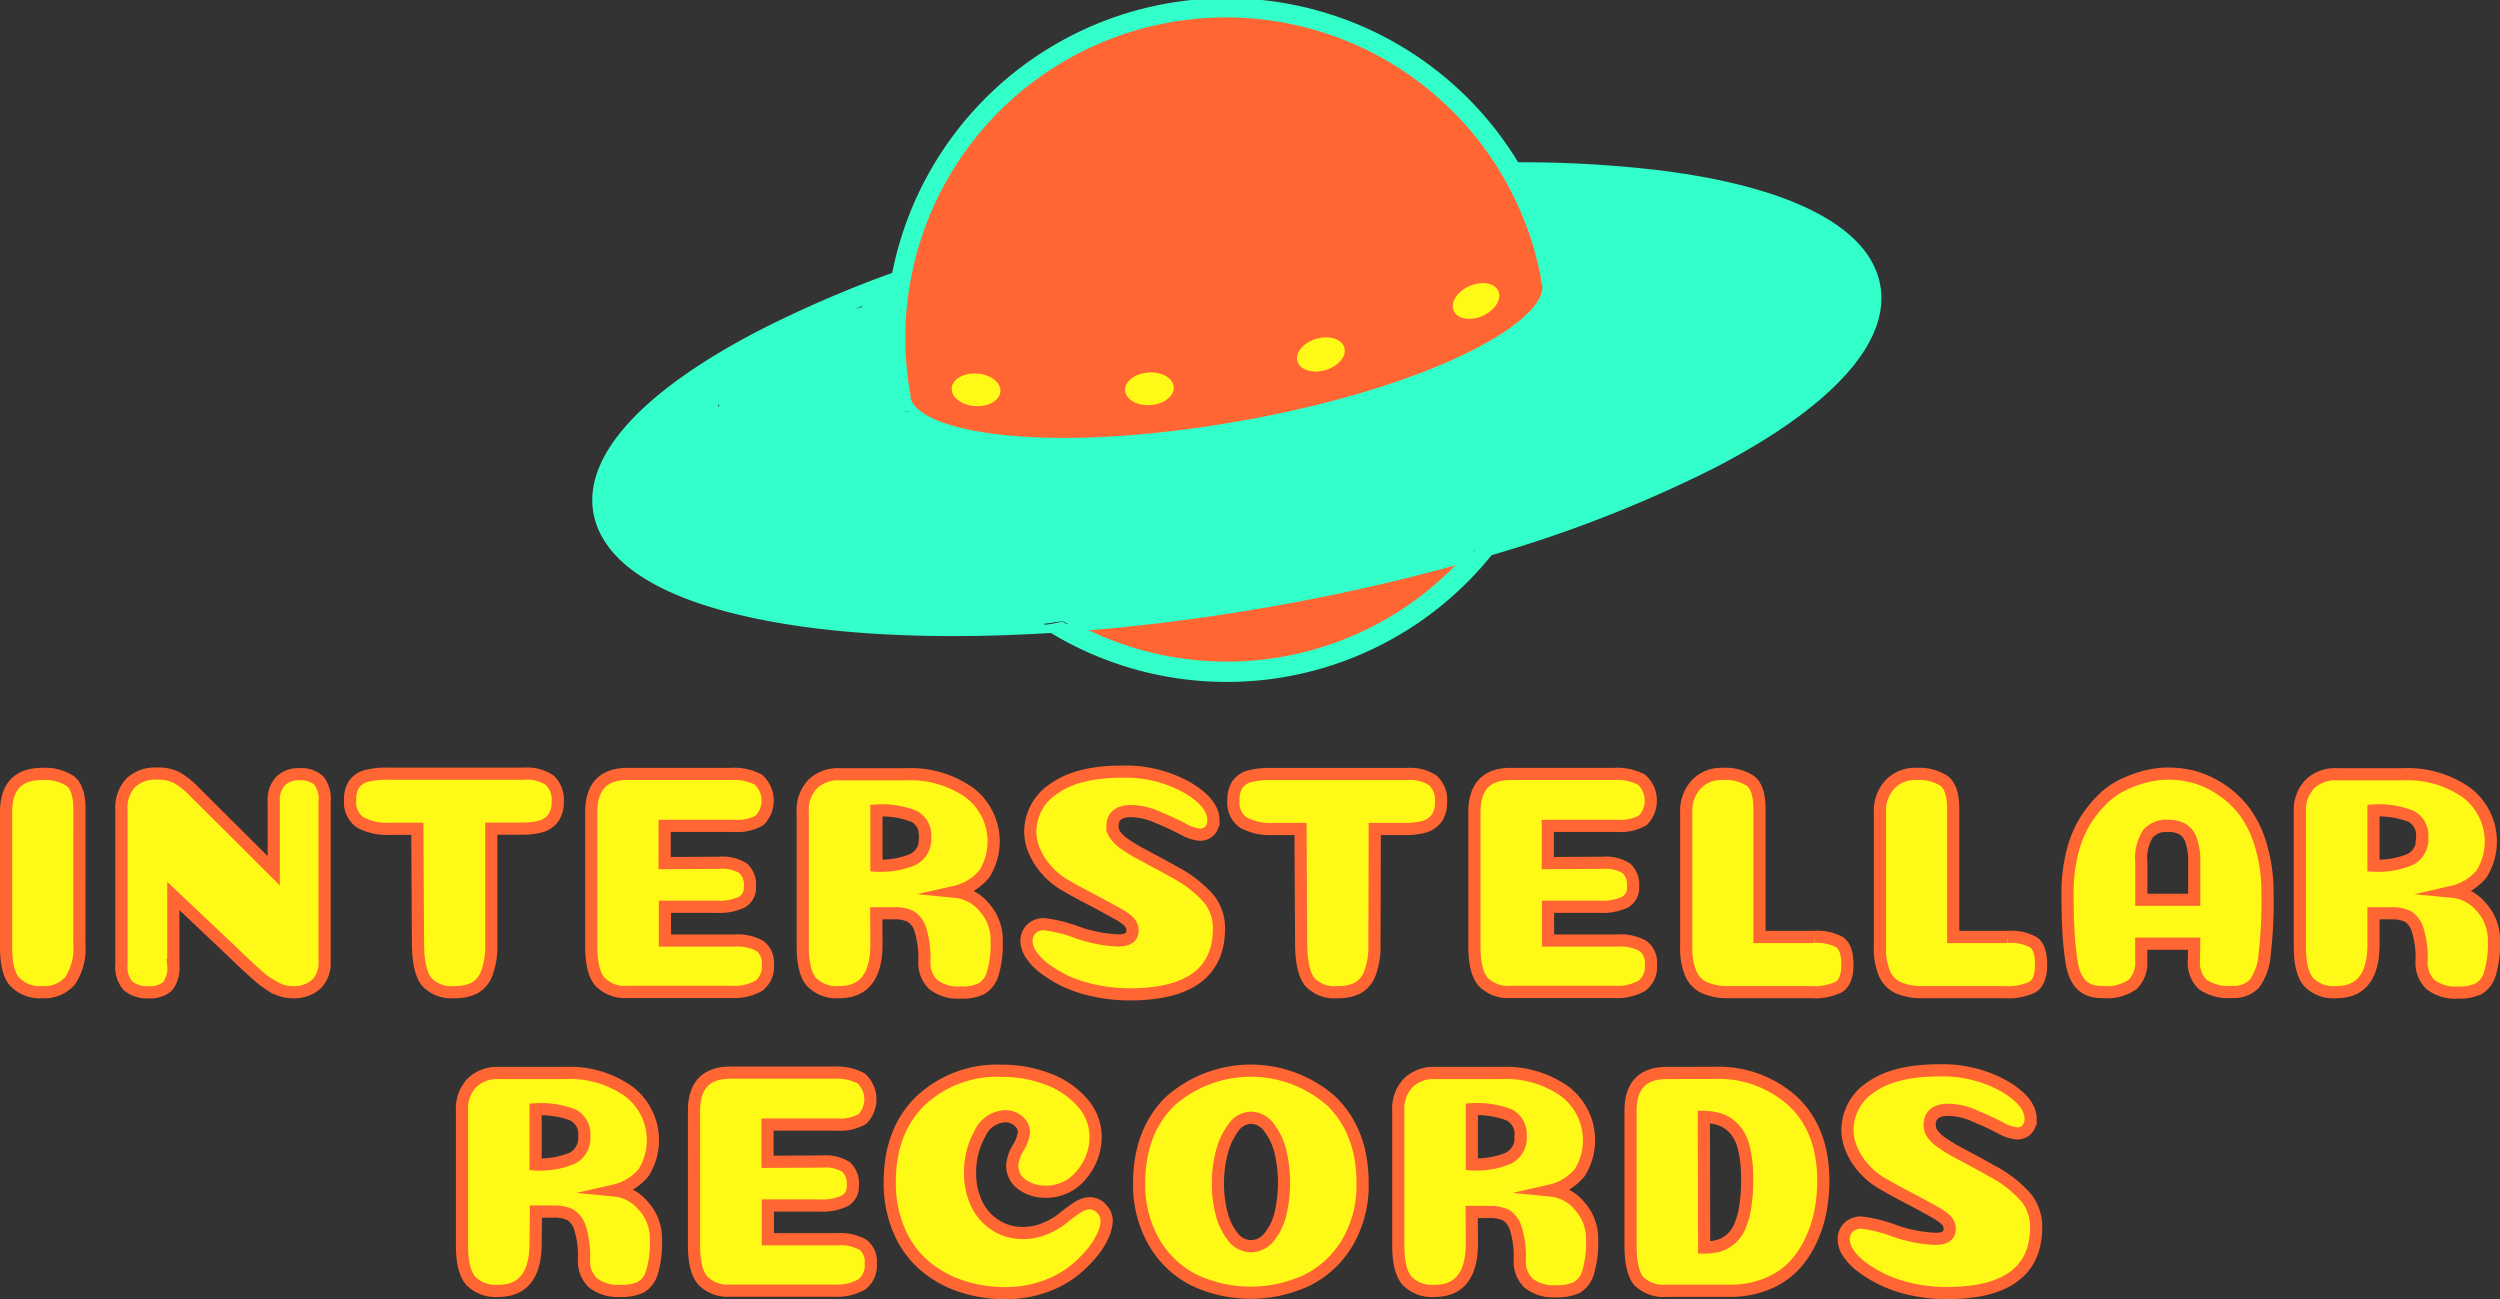<svg xmlns="http://www.w3.org/2000/svg" viewBox="0 0 308.07 160.09"><rect x="0" y="0" width="308.07" height="160.09" fill="#333333" stroke="none"/><defs><style>.cls-1{fill:#33ffcb;}.cls-2{fill:#f63;}.cls-3{fill:none;stroke:#33ffcb;}.cls-3,.cls-5{stroke-miterlimit:10;}.cls-4,.cls-5{fill:#fff918;}.cls-5{stroke:#f63;stroke-width:1.5px;}</style></defs><title>desktop_logo</title><g id="Layer_2" data-name="Layer 2"><g id="logo"><g id="Layer_2-2" data-name="Layer 2"><g id="main_shapes" data-name="main shapes"><path class="cls-1" d="M204.67,21.56c15.91,2,25.34,6.89,26.56,13.73s-6,14.66-20.21,22a159.79,159.79,0,0,1-27.6,10.77l.9-1.16a6.47,6.47,0,0,1-2,.13l-.06-.2A159.48,159.48,0,0,0,210.33,56c13.41-6.94,20.49-14.39,19.42-20.44S219.46,25,204.48,23.05a139.41,139.41,0,0,0-17.86-1,1.48,1.48,0,0,0-.14-.54,2.89,2.89,0,0,0-.69-1A142.6,142.6,0,0,1,204.67,21.56Z"/><path class="cls-1" d="M182.32,67.07a6.47,6.47,0,0,0,2-.13l-.9,1.16c-.87.26-1.74.51-2.62.76C181.32,68.27,181.83,67.67,182.32,67.07Z"/><path class="cls-1" d="M182.26,66.87l.06.2c-.49.6-1,1.2-1.52,1.79Q169,72.18,156.88,74.31c-8.26,1.47-16.43,2.51-24.34,3.1q-.83-.44-1.64-.9l0-.48a241.82,241.82,0,0,0,25.75-3.2A243.2,243.2,0,0,0,182.26,66.87Z"/><path class="cls-1" d="M180.8,68.92l2.62-.76a41.4,41.4,0,0,1-53.61,9.51H130l2.55-.18a39.88,39.88,0,0,0,48.25-8.56Z"/><path class="cls-2" d="M180.8,68.85a39.88,39.88,0,0,1-48.25,8.56c7.91-.6,16.08-1.64,24.34-3.1Q169,72.18,180.8,68.85Z"/><path class="cls-1" d="M130.9,76.59q.81.48,1.64.9l-2.55.18h-.19L128.65,77A14.46,14.46,0,0,0,130.9,76.59Z"/><path class="cls-1" d="M130.87,76l0,.48a14.46,14.46,0,0,1-2.25.39c.38.25.77.49,1.16.72-15.24,1-28.58.2-38.61-2.21-10.53-2.52-16.6-6.71-17.56-12.13-1.2-6.84,6-14.66,20.21-22a142.3,142.3,0,0,1,17.64-7.52,6.55,6.55,0,0,0,.07,1.57,140.48,140.48,0,0,0-17,7.29C81.13,49.51,74,57,75.12,63c.85,4.77,6.53,8.55,16.43,10.93s23.18,3.12,38.35,2.16Z"/><path class="cls-3" d="M129.81,77.6a41.4,41.4,0,0,0,53.61-9.51"/><path class="cls-3" d="M180.8,68.85a39.88,39.88,0,0,1-48.25,8.56"/><path class="cls-3" d="M183.42,68A159.79,159.79,0,0,0,211,57.24c14.25-7.37,21.42-15.19,20.21-22s-10.64-11.72-26.56-13.73a142.6,142.6,0,0,0-18.88-1,2.89,2.89,0,0,1,.69,1,1.48,1.48,0,0,1,.14.54,139.41,139.41,0,0,1,17.86,1c15,1.9,24.19,6.46,25.27,12.5s-6,13.5-19.42,20.44a159.11,159.11,0,0,1-28.07,10.88,243.2,243.2,0,0,1-25.65,6,241.82,241.82,0,0,1-25.75,3.2l-1,.07c-15.17,1-28.43.22-38.35-2.16S76,67.69,75.12,62.92c-1.07-6.05,6-13.5,19.42-20.44a140.48,140.48,0,0,1,17-7.29,6.55,6.55,0,0,1-.07-1.57,142.3,142.3,0,0,0-17.64,7.52c-14.25,7.38-21.43,15.2-20.21,22,1,5.42,7,9.61,17.56,12.13,10,2.41,23.37,3.17,38.61,2.21H130l2.55-.18c7.91-.6,16.08-1.64,24.34-3.1q12.09-2.13,23.92-5.46Z"/><path class="cls-1" d="M191.89,34.38v0a4.24,4.24,0,0,0-.35-.86,1.69,1.69,0,0,1-.76.41,1.12,1.12,0,0,1-.23.46l-.14.14a40,40,0,0,0-78.76,14.19,4.86,4.86,0,0,1-.35-2.34,5.44,5.44,0,0,1-.18-.71,4.88,4.88,0,0,0-.9,3.56,41.51,41.51,0,0,1,81.68-14.88Z"/><path class="cls-1" d="M192,34.41c0,.12.06.24.08.36.42,2.36-1.11,6.14-10.78,10.76-7.27,3.47-17.21,6.44-28,8.35s-21.14,2.55-29.16,1.81c-10.67-1-13.4-4-13.82-6.39v0l.11.21,0,0,.48.71a2.91,2.91,0,0,1,.19.36c.35.06.7.13,1,.2-.13-.58-.25-1.16-.36-1.75.9,5,17.67,7.57,41.24,3.38S191.52,40.06,190.64,35q.3,1.7.45,3.39a8.3,8.3,0,0,0,.6-1A27.36,27.36,0,0,1,192,34.41Z"/><path class="cls-1" d="M191.59,33.55a4.24,4.24,0,0,1,.35.86,27.35,27.35,0,0,0-.35,3,8.3,8.3,0,0,1-.6,1q-.15-1.69-.45-3.39h0l-.08-.46.14-.14a1.12,1.12,0,0,0,.23-.46A1.69,1.69,0,0,0,191.59,33.55Z"/><path class="cls-1" d="M190.46,34.56c0,.15.06.3.08.46a2.48,2.48,0,0,0-.12-.43Z"/><path class="cls-2" d="M190.54,35h0c.88,5-14,13.19-37.56,17.37S112.64,54,111.75,49h0c0-.07,0-.14,0-.2l0-.06a40,40,0,0,1,78.75-14.19l0,0A2.48,2.48,0,0,1,190.54,35Z"/><path class="cls-1" d="M111.17,45.7a5.44,5.44,0,0,0,.18.71,4.86,4.86,0,0,0,.35,2.34,1.35,1.35,0,0,0,0,.26h0c.11.6.23,1.17.36,1.75-.35-.08-.7-.14-1-.2a2.91,2.91,0,0,0-.19-.36c-.15-.24-.3-.47-.48-.71l0,0-.11-.21A4.92,4.92,0,0,1,111.17,45.7Z"/><path class="cls-1" d="M111.7,48.75l0,.06a.68.68,0,0,0,0,.2Z"/><path class="cls-3" d="M111.7,48.75a40,40,0,0,1,78.75-14.19"/><path class="cls-3" d="M192,34.35v0a41.51,41.51,0,0,0-81.68,14.88"/><path class="cls-3" d="M191.88,34.41a4.24,4.24,0,0,0-.35-.86,1.69,1.69,0,0,1-.76.41,1.12,1.12,0,0,1-.23.46l-.14.14,0,0a2.48,2.48,0,0,1,.12.43h0c.88,5-14,13.2-37.56,17.37S112.58,54,111.69,49h0c0-.07,0-.14,0-.2l0-.06a4.86,4.86,0,0,1-.35-2.34,5.44,5.44,0,0,1-.18-.71,4.88,4.88,0,0,0-.9,3.56v0c.42,2.36,3.16,5.38,13.82,6.39,8,.76,18.38.12,29.16-1.81s20.73-4.88,28-8.35c9.67-4.62,11.19-8.4,10.78-10.76C191.94,34.65,191.92,34.54,191.88,34.41Z"/><path class="cls-1" d="M98.45,53.72a17.68,17.68,0,0,0,5.76,5.06c.51.28,1-.5.45-.78a16.66,16.66,0,0,1-5.42-4.74c-.34-.46-1.13,0-.78.45Z"/><path class="cls-1" d="M93.27,58q4.83,2.68,9.63,5.42A2.74,2.74,0,0,0,107,61.11c.1-2.08-1.41-3.17-2.11-4.94a6.54,6.54,0,0,1,0-4.57c.81-2.48-2.79-4.74-4.51-2.64-.52.63-1.06,1.24-1.64,1.82s-1.17.9-1.58,1.41l-.39.23,1,.27c.08,0,.09.29.17.25a10.13,10.13,0,0,0,1-1.59l-4.95-.65q0-.3-.08,0l4.95.65A5.61,5.61,0,0,1,99.94,47c1.32-1.85-.9-4.81-3.06-4-1.59.62-4.1,2.23-5.81,1.6l1.2,4.51a24.07,24.07,0,0,1,8.2-4.11l-3.36-1.89A24.54,24.54,0,0,1,97,50.45l5.32.72a8,8,0,0,0-.36-3.48c-.66-2-3.87-2.87-4.95-.65l-.3.62a2.78,2.78,0,0,0,1,3.7,2.73,2.73,0,0,0,3.7-1l.3-.62-4.95-.65a4.19,4.19,0,0,1,.17,2c-.38,3,4.81,3.73,5.32.72a33.31,33.31,0,0,0,.11-10.16c-.2-1.44-2.07-2.25-3.33-1.89a30.9,30.9,0,0,0-10.59,5.51c-1.76,1.38-.49,3.91,1.2,4.51,3,1.09,6-.54,8.69-1.6l-3.06-4a11,11,0,0,0-1.73,8.46c.41,2.35,3.87,2.56,4.95.65a5.77,5.77,0,0,0,.63-4.15c-.44-2.51-3.75-2.36-4.95-.65-1.9,2.71-2.66,6.88.87,8.7s7.07-2,9.09-4.51l-4.51-2.64a12,12,0,0,0-.33,6.14,11.57,11.57,0,0,0,1,2.79,9.19,9.19,0,0,0,.69,1.17q.2.29.41.56l.2.3,4.07-2.34q-4.81-2.74-9.63-5.42c-3.05-1.69-5.79,3-2.73,4.68Z"/><path class="cls-1" d="M96.39,46.78a40.74,40.74,0,0,1-4.14,4.57c-.75.7-1.52,1.39-2.33,2q-.43.35-.88.67l-.63.45q-.87.47,0,.22l1.37.37-.26-.14,1,1-.13-.27L90.77,57a8.25,8.25,0,0,1,1.67-3,10.79,10.79,0,0,1,3.07-2.6l-3.71-3.7a3.93,3.93,0,0,1-1.35,1.46c-.37.26-1.56.6-1.81.93s0-1.06,0,.39a.44.44,0,0,1,.11.61l0,0,0-.11c-.15,0,1.08-.48.8-.4a8.54,8.54,0,0,1,1.15-.22c1.91-.3,3.81-.56,5.72-1q1.33-.3,2.64-.69l1.56-.49.52-.17q1-.23.11-.21l-1.62-1.25c.56.75.55,2.51.72,3.45q.36,1.95.69,3.9c.3,1.74,1.36,4.34-.67,5.29a11,11,0,0,1-5.88.9A2.49,2.49,0,0,1,92.79,59c-.09-.14,0-.2,0-.32a.39.39,0,0,1,.11-.15q-.62.06.11.06l-2.33-1.34q0-.75-.23-.32t-.49.71a9.23,9.23,0,0,0-.87,1.46,3.35,3.35,0,0,0,1,4.38c2.41,1.53,6.22-.3,8.3-1.68s1.45-5.08-1.37-5.15H91.11v5.72l3-.05-1.35-5c-1.79,1.25-3.93.77-5.84,0a10.65,10.65,0,0,1-1.61-.82c-.57-.37-.38-.41-.4-.12a6.35,6.35,0,0,1,.85-1.64l1-1.88-4.9-.64c-.14-.87,0-.34-.16-.11a3.57,3.57,0,0,0-.48,1.12A4.37,4.37,0,0,0,81,55.65c.53,2.15,2.5,2.89,4.47,3.13A19.22,19.22,0,0,0,96.3,56.51,41.36,41.36,0,0,0,105.65,50c3-2.76,4.77-6.26,4.2-10.36-.2-1.49-2-2.16-3.3-1.87l-6,1.37c-3.36.77-1.94,5.94,1.43,5.17l6-1.37L104.68,41c.27,2-1.49,3.91-2.82,5.14a38.8,38.8,0,0,1-5.18,3.94c-3.15,2-8,4.66-11.86,3.07l1.19.69c1.24,1-.19,1.6.3.89a6,6,0,0,0,.56-1.3A5.26,5.26,0,0,0,87,50.71c-.39-2.27-3.92-2.57-4.92-.63s-2.66,4.21-2.59,6.44,1.93,4,3.87,5c3.7,1.88,8.42,3,12.08.43,2.09-1.44,1.49-5-1.35-5l-3,.05c-3.45.06-3.46,5.41,0,5.36H97l-1.35-5.24a7.37,7.37,0,0,1-3.87,1.49l1.37.37-.33-.18L94,60.38l-.22-.32V61.5c.33-1,1.39-1.9,1.76-2.9a5,5,0,0,0-.26-4.12A2.71,2.71,0,0,0,93,53.13a5.6,5.6,0,0,0-5.66,5.47c-.08,3,2.2,5.43,4.91,6.42s6.14.48,8.88-.36,5.17-2.57,5.76-5.49-.5-6.52-1-9.52c-.51-2.83-.69-7.92-4.85-7.22-1.47.24-2.92.9-4.37,1.29a49.1,49.1,0,0,1-4.81,1c-2.93.48-6.08.67-7.71,3.57a4.82,4.82,0,0,0,4.16,7.13c3.15.15,6.78-2.36,8.22-5.06a2.73,2.73,0,0,0-3.7-3.7,16.31,16.31,0,0,0-5.6,5.39C85.82,54.22,84,58,86.95,59.7c2.64,1.53,5.52-1.4,7.4-3a40.16,40.16,0,0,0,5.87-6.13,2.79,2.79,0,0,0,0-3.83c-.94-.94-2.92-1.16-3.83,0Z"/><path class="cls-1" d="M99.25,51.4a39.77,39.77,0,0,0,7.65,13.41c1.24,1.44,4.23.79,4.51-1.2a20.11,20.11,0,0,0-.62-9.3c-.49-1.49-1.27-2.82-1.86-4.26-.17-.41-.73-1.7-.19-2l-4.07-2.34c.19,3.74.45,7.69,2.41,11a10.62,10.62,0,0,0,8.48,5.42A2.73,2.73,0,0,0,117.91,58a26,26,0,0,0-13.45-10.57,2.72,2.72,0,0,0-3.33,1.89c-.83,3.91,1.49,7.22,4.85,9s7.29,3.13,10.91,4.63l-2-2.61c0-2.45,1-.9.3-1a4.71,4.71,0,0,0-1,.16c-1,.13-2,.23-2.93.33q-2.79.28-5.59.42c-3.83.2-7.67.2-11.5,0-3-.13-3.74,4.7-.72,5.32a171.76,171.76,0,0,0,28.68,3.41q7.12.23,14.23-.14,3.48-.18,7-.51c2.5-.24,4.63-.36,6.24-2.51,1.27-1.71-.46-4.07-2.34-4.07a212.18,212.18,0,0,1-31.75-2.43v5.22q10.06-1.46,20.16-2.64a2.71,2.71,0,0,0,0-5.42L109,53.27l1.37,5c2.35-1,5.65.55,7.93,1.13a82,82,0,0,0,9.76,1.75c6.62.86,13.36,1.78,20,1.44l-.72-5.32a139.13,139.13,0,0,1-15.88,1.19c-3.52.07-3.45,5.16,0,5.42A104.67,104.67,0,0,0,163,61.45l-1.44-5.22C153,59,144.13,60.35,135.21,61.42a2.74,2.74,0,0,0-2.66,2.35,2.68,2.68,0,0,0,1.94,3,74.88,74.88,0,0,0,41.85-5.38c2.57-1.13,1.13-5-1.37-5H131.66s-3.49,5.14,0,5.11h43.19l-1.37-4.78a68.2,68.2,0,0,1-37.67,4.83l-.72,5.32c9.38-1.13,18.78-2.48,27.8-5.38a2.71,2.71,0,0,0-1.44-5.22,99.5,99.5,0,0,1-30,2.27v5.42a151.49,151.49,0,0,0,17.29-1.38c3-.41,2.3-5.47-.72-5.32-7,.35-14.12-.58-21-1.58a76.84,76.84,0,0,1-9.68-2.07c-3.34-.93-6.5-1.37-9.75.06a2.73,2.73,0,0,0-1.25,3.06,2.85,2.85,0,0,0,2.61,2l26.74,3.29V56.55Q124.82,57.81,114,59.38c-2.59.38-2.58,4.81,0,5.22a221.71,221.71,0,0,0,33.19,2.62l-2.34-4.07-.24.32,1-1a4.26,4.26,0,0,1-2.3.48q-1.59.15-3.18.27-3.19.24-6.38.36-6.53.24-13.07,0A162.6,162.6,0,0,1,94.9,60.42l-.72,5.32a121.1,121.1,0,0,0,15-.27,49.82,49.82,0,0,0,7.24-.82c2.11-.5,3.87-2,3.87-4.28a2.81,2.81,0,0,0-2-2.61c-2.65-1.1-5.31-2.18-8-3.31-1.32-.57-4.44-1.73-4-3.67L103,52.67a20,20,0,0,1,10.21,8.1l2.35-4.07c-5-.32-5.29-7.45-5.48-11A2.74,2.74,0,0,0,106,43.35c-3.33,2.05-3.31,6-1.86,9.2s2.56,6.08,2,9.63l4.51-1.2a32.93,32.93,0,0,1-6.26-11c-1.1-3.29-6.34-1.88-5.22,1.44Z"/><path class="cls-1" d="M140.85,61.42,172,58.08a2.79,2.79,0,0,0,2.71-2.71A2.72,2.72,0,0,0,172,52.66L134.73,56.4v5.41l50.74-5.21L183.56,52C179,56,173,58.14,167,58.93a63.46,63.46,0,0,1-10.18.39,26.77,26.77,0,0,1-4.34-.28,4.78,4.78,0,0,1-1.28-.38c-.48-.26-.45-.67-.35,0L149.46,61a37.43,37.43,0,0,1,7.77-2.17L165.92,57l17.39-3.73c3.4-.73,2-5.95-1.44-5.22l-18,3.85c-5.73,1.23-11.81,2-17.18,4.46a2.61,2.61,0,0,0-1.34,2.34c.51,3.87,3.69,5.41,7.27,5.82a63.31,63.31,0,0,0,12.62,0c8.09-.74,15.94-3.25,22.11-8.7,1.67-1.48.42-4.86-1.91-4.62l-50.73,5.23A2.79,2.79,0,0,0,132,59.12a2.72,2.72,0,0,0,2.71,2.71L172,58.08V52.67L140.85,56a2.79,2.79,0,0,0-2.71,2.71A2.73,2.73,0,0,0,140.85,61.42Z"/><path class="cls-1" d="M171.09,57.08a102.69,102.69,0,0,0,12.49-3c4-1.2,8.28-2.41,11.59-5,2.22-1.73-.21-5.2-2.64-4.51L178,48.66c-2.29.64-4.57,1.31-6.89,1.84a46.23,46.23,0,0,1-7.07.85c-4.88.35-9.73,1.81-14.53,2.74q-3.76.74-7.52,1.41l-3.48.6a5.37,5.37,0,0,0-1.74.3c-.49.35-.78-.63.09.53L134.48,61q5.78-.5,11.56-.83c3.46-.2,3.49-5.62,0-5.42q-5.79.34-11.56.83c-1.81.16-3.69,2.27-2.34,4.07,1.57,2.11,3.58,2.33,6,2,2.71-.42,5.42-.93,8.12-1.44,5.39-1,10.75-2.41,16.16-3.26,2.61-.41,5.26-.33,7.87-.78A77.56,77.56,0,0,0,178,54.27l16-4.47-2.64-4.51a16.81,16.81,0,0,1-4.7,2.11q-2.76,1-5.57,1.82a102.52,102.52,0,0,1-11.43,2.65,2.73,2.73,0,0,0-1.89,3.33,2.77,2.77,0,0,0,3.33,1.89Z"/><path class="cls-1" d="M165.15,55.83c9.55-1.75,18.57-5.06,27.59-8.57a2.78,2.78,0,0,0,1.89-3.33A2.73,2.73,0,0,0,191.31,42c-9,3.51-18.05,6.82-27.59,8.57a2.74,2.74,0,0,0-1.89,3.33,2.77,2.77,0,0,0,3.33,1.89Z"/><path class="cls-1" d="M182.24,50c3.94-1.55,8-3.44,11.24-6.25s3.79-6.84,4-10.87c.18-3.48-5.24-3.47-5.42,0-.14,2.79-.36,5.45-2.71,7.29a34.24,34.24,0,0,1-8.55,4.61,2.79,2.79,0,0,0-1.89,3.33A2.73,2.73,0,0,0,182.24,50Z"/><path class="cls-1" d="M195.2,28.81q.87.68-.05-.48l.37-1.37.3-.22a7.22,7.22,0,0,1-.63.36.69.69,0,0,1-.34.14q-.25.09,0-.08a2.74,2.74,0,0,0-3.43,2.61,5.09,5.09,0,0,1-.33,1.27h5.22a31.16,31.16,0,0,0-2.6-8.1L191.35,27l6.53.6a33,33,0,0,1,6.32.9c3.54,1,4.78,3.75,5.15,7.22a2.79,2.79,0,0,0,2.71,2.71,2.73,2.73,0,0,0,2.71-2.71c-.53-5-2.24-9.53-7.13-11.69a25,25,0,0,0-7.76-1.68c-2.84-.27-5.68-.51-8.52-.77-2.23-.2-3.12,2.41-2.34,4.07a26.17,26.17,0,0,1,2.05,6.8c.48,2.86,4.42,2.27,5.22,0a10.69,10.69,0,0,0,.52-2.71l-3.43,2.61a6.31,6.31,0,0,0,6.45-2.11c1.7-2.34.19-4.81-1.92-6.15-2.95-1.88-5.67,2.81-2.73,4.68Z"/><path class="cls-1" d="M191.32,57q2-1.84,3.86-3.8c1.75-1.84,0-5.49-2.64-4.51A14.51,14.51,0,0,0,184.83,55c-1.48,2.48,1.38,4.81,3.7,3.7a31.7,31.7,0,0,0,10.18-7.55A8.44,8.44,0,0,0,201.25,45c-.06-1.1-.3-2.17-.3-3.28a35.56,35.56,0,0,1,.25-4,2.68,2.68,0,0,0-2.35-2.66,2.76,2.76,0,0,0-3,1.94l-3.72,9.23,5.22,1.44c2.27-5.74,6-13.38,2.71-19.38l-4.25,3.28a109.39,109.39,0,0,0,9.71,7.59c1.75,1.22,4-.42,4.07-2.34A12.93,12.93,0,0,0,201,24.56l-1.46,5.19c.46.15,5,1.72,5,1.64s-.53-.47-.39-.49l-.45.86c-.48.79-1,1.56-1.5,2.34l-6.32,9.85L200.87,46a43.14,43.14,0,0,1,.94-4.36,14.66,14.66,0,0,1,.6-2c.13-.3.53-.64.1-.48l-3.33-1.89c.92,2.3,0,5.17-.76,7.41-.83,2.55-1.93,5-3,7.47a2.73,2.73,0,0,0,1.89,3.33c2.39.48,4.38-.51,6.42-1.65a16,16,0,0,0,4.93-4c3-4,2.25-8.86,1-13.34-.57-2.15-3.89-2.77-4.95-.65a25,25,0,0,0-2.14,6.95c-.2,1.13-.37,2.28-.63,3.4a11.45,11.45,0,0,0-.28,1.13q-.39.64-.16.3,1,.07.21-.18v5.22c4-1.33,8-2.78,11.3-5.42a8.66,8.66,0,0,0,3.46-5,5.68,5.68,0,0,0-.35-3.4c-.42-1-1.17-1.65-1.62-2.59-1-2.15-4.4-1.5-4.95.65a17.77,17.77,0,0,1-2.22,5.17c-1.2,1.9-2,3.47-1.64,5.78.26,1.77,2.62,2.41,4,1.62,4.84-2.83,8.63-8,8.12-13.84-.53-6-5-9.58-9.84-12.43l-1.37,5a33.42,33.42,0,0,1,11.23,3,23.75,23.75,0,0,1,4.69,2.68c1.38,1.1,1.56,2.75,1.74,4.39A2.75,2.75,0,0,0,229,40.24a4.71,4.71,0,0,0,1.26-5.13,6.81,6.81,0,0,0-4.26-4c-4.07-1.68-7.66-4.16-12.25-3.51-2,.28-2.66,3.31-1.2,4.51.8.66,2.18,1.13,2.71,2a3.46,3.46,0,0,1,.09,3c-1.07,2.76-4,4.06-5.34,6.62a2.75,2.75,0,0,0,2.34,4.07c7.32.69,12.43-7.76,12.33-14.17L220.6,36c2.36,1.08,1.06,4-.23,5.42-2.41,2.69-5.54,4.46-7.72,7.39-1.53,2,1,4.43,3.06,4C222,51.49,225.11,45,229,40.59L224.81,40c-.3-.57.28-1-.28-.47a9.48,9.48,0,0,0-.6.75,16.58,16.58,0,0,1-1.56,1.56,15.15,15.15,0,0,1-3.57,2.23,2.73,2.73,0,0,0-1,3.7,2.77,2.77,0,0,0,3.7,1c3.79-1.78,10.45-6.6,7.94-11.48a2.72,2.72,0,0,0-4.25-.55c-1.81,2-3.31,4.26-5,6.34-1.57,1.9-3.42,4-5.93,4.51l3.06,4C220,48,224.5,46.29,226.44,42c1.66-3.67.9-8.81-3.11-10.64-1.81-.82-4.1.12-4.07,2.34,0,3.64-2.57,9.17-6.92,8.76l2.34,4.07c.82-1.6,2.6-2.67,3.72-4.09a11.25,11.25,0,0,0,2.48-5.11,8.91,8.91,0,0,0-.76-5.51,7,7,0,0,0-1.65-2.13c-.64-.55-1.47-.83-2.11-1.36l-1.2,4.51c2.27-.32,4.65,1.5,6.6,2.38a21.4,21.4,0,0,1,2.91,1.24,3.38,3.38,0,0,1,.47.39c-.4,0,.83-1.12,0-.45l4.62,1.91c-.28-2.58-.64-5.11-2.34-7.19A17.84,17.84,0,0,0,221.59,27a40.59,40.59,0,0,0-14.91-4.21c-2.77-.25-3.55,3.76-1.37,5,3.05,1.81,6.78,4,7.17,7.86s-2.23,7.18-5.45,9.06l4,1.62s.68-1,.82-1.2A22.9,22.9,0,0,0,213.1,43a23.85,23.85,0,0,0,1.76-4.69l-4.95.65c.42.88,1.68,1.67,1.17,2.61a8.08,8.08,0,0,1-2.92,2.49,36.84,36.84,0,0,1-7.82,3.31c-2.69.9-2.41,4.21,0,5.22,3.41,1.43,6.14-1.83,6.84-4.81s.84-6.41,2.27-9.29l-4.95-.65c.7,2.61,1.73,5.9.08,8.36a8.44,8.44,0,0,1-2.6,2.33c-.65.41-2.61,1.81-3.23,1.68l1.89,3.33a86.41,86.41,0,0,0,3.27-8.5c.84-2.86,1.59-6.4.44-9.27-.51-1.26-1.84-2.45-3.33-1.89-4.11,1.55-4.81,6.8-5.44,10.62-.49,2.95,3.21,4.8,4.95,2.09L205,39.72a63.66,63.66,0,0,0,3.84-6.07c1.07-2.17,1.07-4.78-.85-6.47-1.76-1.55-4.84-2-7-2.71-3.35-1.08-4.67,4-1.44,5.22a7.42,7.42,0,0,1,4.67,7.13l4.08-2.28a97,97,0,0,1-8.62-6.75,2.72,2.72,0,0,0-4.25,3.28c1.17,2.14.3,4.88-.32,7.06-.79,2.78-1.86,5.47-2.92,8.15A2.74,2.74,0,0,0,194,49.61a2.77,2.77,0,0,0,3.33-1.89l3.72-9.23-5.31-.72a27.41,27.41,0,0,0,0,6.38,4,4,0,0,1,0,1.92A6.38,6.38,0,0,1,194.22,48a28.25,28.25,0,0,1-8.42,6l3.7,3.7A8.63,8.63,0,0,1,194,53.92l-2.64-4.51q-1.87,2-3.86,3.8c-2.57,2.37,1.27,6.19,3.83,3.83Z"/><path class="cls-1" d="M175,64a62.17,62.17,0,0,0,13.44-3.37c4.29-1.57,8.5-3.35,12.88-4.68L199.28,51c-3.23,2.43-6.43,4.94-9.74,7.27-2.89,2-5.88,3.75-9.43,4.23l1.44,5.22a80.36,80.36,0,0,0,34.57-17.41l-4.62-1.91c-.23,1.74-3.72,2.8-5,3.38-2.43,1.11-4.9,2.55-7.55,3l1.44,5.22c3.31-1.28,6.57-2.68,9.75-4.25q2.23-1.1,4.41-2.29c1.44-.79,3.08-1.73,3.31-3.52A2.8,2.8,0,0,0,216,46.68c-1.26-.35-3.13.43-3.33,1.89q.87-.76.13-.25l-1,.54-1.95,1q-1.71.9-3.46,1.73-3.67,1.76-7.47,3.22a2.71,2.71,0,0,0,1.44,5.22c3.57-.63,7.08-2.73,10.35-4.25s5.69-3.68,6.18-7.37c.33-2.56-3.06-3.25-4.62-1.91a74.67,74.67,0,0,1-32.19,16,2.74,2.74,0,0,0-1.89,3.33,2.78,2.78,0,0,0,3.33,1.89,24.14,24.14,0,0,0,10.31-4.49c3.47-2.41,6.78-5,10.15-7.56a2.75,2.75,0,0,0,1.11-3.38,2.71,2.71,0,0,0-3.2-1.57c-8.32,2.52-16.14,6.74-24.86,7.86a2.8,2.8,0,0,0-2.71,2.71C172.34,62.66,173.59,64.23,175,64Z"/><path class="cls-1" d="M126.51,70.16c7.64,4.88,17.64,1.87,25.85.36q7-1.29,14-2.76,3.34-.7,6.68-1.45l3.48-.79,1.74-.4.87-.2q1-.21.22-.09l-1.2-.69.22.25-.79-1.91,0,.4.37-1.37a6,6,0,0,1-1.58.49c-.9.25-1.81.47-2.72.69q-2.83.7-5.68,1.34-5.54,1.24-11.15,2.22A171.36,171.36,0,0,1,134,68.58c-3.47.12-3.49,5.54,0,5.42a200.68,200.68,0,0,0,42.72-6.5,13.81,13.81,0,0,0,4.3-1.6c1.76-1.18,2.68-3.58,1.11-5.33-1.14-1.26-2.67-1.25-4.21-.92-1.84.39-3.66.86-5.5,1.27q-10.73,2.41-21.54,4.41c-3.91.72-7.87,1.59-11.83,2-3.44.32-6.87.13-9.85-1.77s-5.66,2.8-2.73,4.68Z"/><path class="cls-1" d="M133.34,74.82c8.77,1.1,17.75-1,26.32-2.71q6.44-1.28,12.84-2.77c4.09-1,8.38-1.73,12.08-3.8,3-1.7.32-6.38-2.73-4.68-3.42,1.9-7.58,2.51-11.36,3.38q-6.11,1.42-12.27,2.64c-8.12,1.61-16.55,3.55-24.88,2.51-1.45-.18-2.71,1.37-2.71,2.71a2.77,2.77,0,0,0,2.71,2.71Z"/><path class="cls-1" d="M90.92,59.8a12.22,12.22,0,0,0,7.49,8,52.79,52.79,0,0,0,12.1,3.08c8.62,1.2,17.4.13,26,1.5a2.79,2.79,0,0,0,3.33-1.89,2.73,2.73,0,0,0-1.89-3.33c-7.91-1.26-15.9-.6-23.85-1.28A58.38,58.38,0,0,1,103,63.6c-3-.87-5.89-1.94-6.87-5.23S89.9,56.45,90.92,59.8Z"/><path class="cls-1" d="M92,66.27c2.21,3.06,5.37,4.69,8.92,5.77a74,74,0,0,0,12.68,2.73,76.27,76.27,0,0,0,13.34,0q6.85-.4,13.69-.83c3.46-.21,3.49-5.63,0-5.42l-12.23.75a103.09,103.09,0,0,1-12.49.3,61.1,61.1,0,0,1-11.61-2.2c-2.64-.69-5.92-1.48-7.61-3.82a2.79,2.79,0,0,0-3.7-1,2.73,2.73,0,0,0-1,3.7Z"/><path class="cls-1" d="M91.94,70.67c3.1,2.39,7,2.71,10.75,3.26,4.21.6,8.37,1.54,12.58,2.14a51.65,51.65,0,0,0,13,.3q6.77-.73,13.56-1.5a2.79,2.79,0,0,0,2.71-2.71,2.73,2.73,0,0,0-2.71-2.71c-8.32.92-16.8,2.53-25.16,1.37-4-.56-7.95-1.44-11.94-2-3.43-.52-7.16-.6-10-2.79-1.16-.9-3-.18-3.7,1a2.77,2.77,0,0,0,1,3.7Z"/><path class="cls-1" d="M81.12,50.29c-3.27.86-5.19,4.37-5.89,7.46-.77,3.36-.54,7,2.43,9.24a22.63,22.63,0,0,0,8.92,3.82c3.1.6,7.25,1.22,9.84-1a2.73,2.73,0,0,0,0-3.82c-1.67-1.74-3.85-2.26-6-3.07s-3.4-2.44-5.1-3.74c-1.87-1.44-5-3-6.74-.57-1.92,2.7,1,5.49,3.51,6.13,3.37.85,4.8-4.36,1.44-5.2-1.05-.26-.06-.32-.13.71l-.79,1.9.18-.21-1.2.69.28-.05H80.42c2.23.48,3.9,3.05,5.77,4.25s4.82,1.28,6.42,2.94V66c.48-.4-.3-.15-.6-.14q-.75,0-1.5,0a17,17,0,0,1-3-.38,19.08,19.08,0,0,1-5.6-2.17c-.58-.34-1.32-.64-1.58-1.29a5.11,5.11,0,0,1,0-2.37c.19-1.2.88-3.82,2.22-4.17,3.35-.9,1.93-6.09-1.44-5.2Z"/><path class="cls-1" d="M77.24,64.57c.28,1.5,0,2.92.86,4.31,1,1.62,2.86,2.13,4.59,2.59q5.78,1.54,11.57,3c7.65,2,15.4,4,23.33,2.52a2.73,2.73,0,0,0,1.89-3.33,2.78,2.78,0,0,0-3.33-1.89c-6.49,1.17-13.07-.62-19.32-2.23q-4.82-1.24-9.6-2.51l-2.54-.67c-.46-.12-1.79-.74-2.21-.6-.23.08.23,0,.22.27a4.74,4.74,0,0,1,0-.53,8,8,0,0,0-.22-2.41,2.73,2.73,0,0,0-3.33-1.89,2.77,2.77,0,0,0-1.89,3.33Z"/><path class="cls-1" d="M109.19,38s0,.13,0,.15,0,0,0,0a3,3,0,0,0,.48-.27l-1.23-1.23a1.9,1.9,0,0,0-.19.8.9.9,0,0,0,0,.26q0,.3.18-.13,0-.23.21-.23s-.38,0-.45-.07a.85.85,0,0,1-.3-.2.93.93,0,0,0-1.23-.32.91.91,0,0,0-.32,1.23,2.71,2.71,0,0,0,2.29,1.16,1.43,1.43,0,0,0,1.2-.62,1.48,1.48,0,0,0,.19-.72v-.21c0-.16,0-.3-.07,0a.91.91,0,0,0-1.23-1.23,2.48,2.48,0,0,0-1.18,1,1.59,1.59,0,0,0,0,1.62.92.92,0,0,0,1.23.32.9.9,0,0,0,.32-1.23Z"/><path class="cls-1" d="M188.08,22c.2-1,1-.49.61-.54h-.14a1.47,1.47,0,0,0-.48,0,1.1,1.1,0,0,0-.77,1.3,2.89,2.89,0,0,0,1.6,1.75.94.94,0,0,0,1.25-.33.92.92,0,0,0-.33-1.25l-.33-.17c-.11-.06-.1-.07,0,0l-.14-.12-.13-.14,0,0-.1-.16q-.12-.24,0,.16l-.12.46a.63.63,0,0,1-.49.32h.36a1.07,1.07,0,0,0,1-.8.91.91,0,0,0-1.76-.49Z"/></g><g id="lights"><ellipse class="cls-4" cx="120.28" cy="48.04" rx="2.01" ry="3.01" transform="translate(64.19 164.78) rotate(-86.11)"/><ellipse class="cls-4" cx="181.89" cy="37.09" rx="3.01" ry="2.01" transform="translate(0.66 77.28) rotate(-24.03)"/><ellipse class="cls-4" cx="162.77" cy="43.68" rx="3.01" ry="2.01" transform="translate(-5.72 47.32) rotate(-16.26)"/><ellipse class="cls-4" cx="141.64" cy="47.91" rx="3.01" ry="2.01" transform="translate(-3.1 10.4) rotate(-4.16)"/></g></g><path class="cls-5" d="M9.78,116.37a7.12,7.12,0,0,1-1.14,4.48,4.17,4.17,0,0,1-3.45,1.41A4.26,4.26,0,0,1,1.83,121Q.75,119.83.75,116.69V100.08q0-4.71,4.44-4.71a5.71,5.71,0,0,1,3.44.86q1.16.86,1.16,3.49Z"/><path class="cls-5" d="M40,118.53a3.65,3.65,0,0,1-1,2.73,4.09,4.09,0,0,1-3,1,4.52,4.52,0,0,1-1-.12,4.2,4.2,0,0,1-1.08-.43q-.57-.31-1-.59a9.25,9.25,0,0,1-1.08-.84l-1-.9q-.37-.33-1.16-1.08l-1.14-1.1-7.18-6.79v8.52a3.66,3.66,0,0,1-.73,2.63,3.2,3.2,0,0,1-2.3.71,3.59,3.59,0,0,1-2.55-.79,3.52,3.52,0,0,1-.82-2.63v-19a4.58,4.58,0,0,1,1.14-3.38,4.41,4.41,0,0,1,3.26-1.14,5.16,5.16,0,0,1,2.34.45,9.46,9.46,0,0,1,2.1,1.63l9.93,9.89V98.78a3.44,3.44,0,0,1,.84-2.53,3.1,3.1,0,0,1,2.3-.84,3.24,3.24,0,0,1,2.43.79A3.63,3.63,0,0,1,40,98.75Z"/><path class="cls-5" d="M60.54,116.37a9.41,9.41,0,0,1-.55,3.55,3.47,3.47,0,0,1-1.51,1.83,5.41,5.41,0,0,1-2.53.51A4.15,4.15,0,0,1,52.59,121q-1-1.24-1.08-4.38l-.08-14.49H48.1a7,7,0,0,1-3.71-.79,3,3,0,0,1-1.24-2.79,3.32,3.32,0,0,1,.49-1.92,2.64,2.64,0,0,1,1.47-1,9.46,9.46,0,0,1,2.63-.29h16.8a5.11,5.11,0,0,1,3.18.79,3.29,3.29,0,0,1,1,2.71,3.21,3.21,0,0,1-.57,2,2.89,2.89,0,0,1-1.51,1,8.89,8.89,0,0,1-2.43.27H60.54Z"/><path class="cls-5" d="M88.65,106.32a4.83,4.83,0,0,1,2.92.67,2.74,2.74,0,0,1,.84,2.28,2,2,0,0,1-1,1.9,6.55,6.55,0,0,1-3.12.57H81.94v4.16l8.52,0a5.84,5.84,0,0,1,3.16.65,2.57,2.57,0,0,1,1,2.3,2.93,2.93,0,0,1-1.12,2.63,6.19,6.19,0,0,1-3.4.75H77.34a4.28,4.28,0,0,1-3.4-1.24q-1.08-1.24-1.08-4.38V100.08q0-4.71,4.48-4.71H90.06a6.47,6.47,0,0,1,3.4.71,3.49,3.49,0,0,1,.16,5,5.57,5.57,0,0,1-3.16.69H81.9v4.59Z"/><path class="cls-5" d="M108,116.37q0,5.89-4.59,5.89A4.28,4.28,0,0,1,100,121q-1.08-1.24-1.08-4.38V100.08a4.62,4.62,0,0,1,1.24-3.47,4.46,4.46,0,0,1,3.24-1.2h8.24a12.61,12.61,0,0,1,7.81,2.26,7.54,7.54,0,0,1,1.86,10,6.51,6.51,0,0,1-3.59,2.22,5.23,5.23,0,0,1,3.49,1.83,6,6,0,0,1,1.61,4.26,12.55,12.55,0,0,1-.49,4,3.15,3.15,0,0,1-1.39,1.86,5.62,5.62,0,0,1-2.55.47,5,5,0,0,1-3.4-1,3.72,3.72,0,0,1-1.08-2.92,11.62,11.62,0,0,0-.47-3.75,2.94,2.94,0,0,0-1.22-1.71,4.53,4.53,0,0,0-2.08-.39l-2.16,0Zm6-13.19a2.65,2.65,0,0,0-1.37-2.59,10.91,10.91,0,0,0-4.63-.71v6.79a10.25,10.25,0,0,0,4.53-.77A2.8,2.8,0,0,0,114,103.18Z"/><path class="cls-5" d="M138.23,95.09a15.57,15.57,0,0,1,8,1.92q3.3,1.92,3.3,4.08a1.87,1.87,0,0,1-.25,1,1.51,1.51,0,0,1-.63.59,1.86,1.86,0,0,1-.8.18,5.31,5.31,0,0,1-2.12-.73q-1.41-.73-3.14-1.45a8.28,8.28,0,0,0-3.18-.73q-2.32,0-2.32,1.88a1.91,1.91,0,0,0,.37,1.12,4.75,4.75,0,0,0,1.2,1.1,18.63,18.63,0,0,0,1.61,1l2.16,1.16q1.37.73,2.32,1.28a14.5,14.5,0,0,1,4.24,3.3,5.74,5.74,0,0,1,1.22,3.61q0,8.13-11,8.13a20,20,0,0,1-4.18-.43A16.43,16.43,0,0,1,131.5,121a15.26,15.26,0,0,1-2.67-1.57,7.15,7.15,0,0,1-1.75-1.77,3.13,3.13,0,0,1-.59-1.69,2.08,2.08,0,0,1,.57-1.47,2.18,2.18,0,0,1,1.67-.61,18.29,18.29,0,0,1,4,1,17,17,0,0,0,5.06,1q1.77,0,1.77-1.22a1.51,1.51,0,0,0-.14-.65,1.87,1.87,0,0,0-.47-.59,5.56,5.56,0,0,0-.75-.55q-.41-.25-1.14-.65l-1.45-.79-1.9-1q-1.18-.63-2.28-1.26a9.25,9.25,0,0,1-2.49-2,8.6,8.6,0,0,1-1.51-2.41,6.08,6.08,0,0,1-.47-2.22,6.33,6.33,0,0,1,2.94-5.38Q132.82,95.09,138.23,95.09Z"/><path class="cls-5" d="M169.37,116.37a9.41,9.41,0,0,1-.55,3.55,3.46,3.46,0,0,1-1.51,1.83,5.41,5.41,0,0,1-2.53.51,4.15,4.15,0,0,1-3.36-1.24q-1-1.24-1.08-4.38l-.08-14.49h-3.34a7,7,0,0,1-3.71-.79A3,3,0,0,1,152,98.59a3.32,3.32,0,0,1,.49-1.92,2.64,2.64,0,0,1,1.47-1,9.45,9.45,0,0,1,2.63-.29h16.8a5.11,5.11,0,0,1,3.18.79,3.29,3.29,0,0,1,1,2.71,3.21,3.21,0,0,1-.57,2,2.89,2.89,0,0,1-1.51,1,8.89,8.89,0,0,1-2.43.27h-3.65Z"/><path class="cls-5" d="M197.48,106.32a4.84,4.84,0,0,1,2.92.67,2.74,2.74,0,0,1,.84,2.28,2,2,0,0,1-1,1.9,6.55,6.55,0,0,1-3.12.57h-6.36v4.16l8.52,0a5.84,5.84,0,0,1,3.16.65,2.57,2.57,0,0,1,1,2.3,2.93,2.93,0,0,1-1.12,2.63,6.19,6.19,0,0,1-3.4.75H186.17a4.28,4.28,0,0,1-3.4-1.24q-1.08-1.24-1.08-4.38V100.08q0-4.71,4.48-4.71h12.72a6.47,6.47,0,0,1,3.4.71,3.49,3.49,0,0,1,.16,5,5.57,5.57,0,0,1-3.16.69h-8.56v4.59Z"/><path class="cls-5" d="M212.9,122.26a7.09,7.09,0,0,1-2.91-.57,3.41,3.41,0,0,1-1.65-1.75,8,8,0,0,1-.55-3.26V100.08a4.8,4.8,0,0,1,1.22-3.4,4.18,4.18,0,0,1,3.22-1.31,5.68,5.68,0,0,1,3.47.86q1.12.86,1.12,3.49v15.74h6.71a5.68,5.68,0,0,1,3.2.67q.92.67.92,2.75t-1.06,2.75a7.1,7.1,0,0,1-3.46.63Z"/><path class="cls-5" d="M236.77,122.26a7.09,7.09,0,0,1-2.91-.57,3.41,3.41,0,0,1-1.65-1.75,8,8,0,0,1-.55-3.26V100.08a4.8,4.8,0,0,1,1.22-3.4,4.18,4.18,0,0,1,3.22-1.31,5.68,5.68,0,0,1,3.47.86q1.12.86,1.12,3.49v15.74h6.71a5.68,5.68,0,0,1,3.2.67q.92.67.92,2.75t-1.06,2.75a7.1,7.1,0,0,1-3.46.63Z"/><path class="cls-5" d="M270.38,116.29h-6.52v2.08a3.75,3.75,0,0,1-1.06,2.94,5.51,5.51,0,0,1-3.65.94,4.46,4.46,0,0,1-1.81-.31,3,3,0,0,1-1.24-1.06,5.45,5.45,0,0,1-.79-2.18,32.82,32.82,0,0,1-.39-3.46q-.14-2-.14-5.12a20.28,20.28,0,0,1,.57-5,13.71,13.71,0,0,1,1.53-3.83,14.48,14.48,0,0,1,2.18-2.77,9.47,9.47,0,0,1,2.65-1.86,15.34,15.34,0,0,1,2.79-1,11.38,11.38,0,0,1,2.73-.33,12,12,0,0,1,3.26.45,11.54,11.54,0,0,1,3.26,1.55,11.89,11.89,0,0,1,2.88,2.73,13.35,13.35,0,0,1,2,4.22,20,20,0,0,1,.79,5.81,57.08,57.08,0,0,1-.37,7.67,6.8,6.8,0,0,1-1.26,3.47,3.49,3.49,0,0,1-2.73,1,5.51,5.51,0,0,1-3.65-.94,3.74,3.74,0,0,1-1.06-2.94Zm-3.22-14.53a3,3,0,0,0-2.49,1,5.66,5.66,0,0,0-.8,3.49v4.63h6.52v-4.71a7.4,7.4,0,0,0-.39-2.65,2.53,2.53,0,0,0-1.08-1.37A3.64,3.64,0,0,0,267.16,101.77Z"/><path class="cls-5" d="M292.48,116.37q0,5.89-4.59,5.89a4.27,4.27,0,0,1-3.4-1.24q-1.08-1.24-1.08-4.38V100.08a4.62,4.62,0,0,1,1.24-3.47,4.46,4.46,0,0,1,3.24-1.2h8.24a12.61,12.61,0,0,1,7.81,2.26,7.55,7.55,0,0,1,1.87,10,6.51,6.51,0,0,1-3.59,2.22,5.23,5.23,0,0,1,3.49,1.83,6,6,0,0,1,1.61,4.26,12.56,12.56,0,0,1-.49,4,3.15,3.15,0,0,1-1.39,1.86,5.62,5.62,0,0,1-2.55.47,5,5,0,0,1-3.4-1,3.72,3.72,0,0,1-1.08-2.92,11.6,11.6,0,0,0-.47-3.75,2.94,2.94,0,0,0-1.22-1.71,4.53,4.53,0,0,0-2.08-.39l-2.16,0Zm6-13.19a2.65,2.65,0,0,0-1.37-2.59,10.91,10.91,0,0,0-4.63-.71v6.79a10.25,10.25,0,0,0,4.54-.77A2.8,2.8,0,0,0,298.49,103.18Z"/><path class="cls-5" d="M66,153.18q0,5.89-4.59,5.89a4.28,4.28,0,0,1-3.4-1.24q-1.08-1.24-1.08-4.38V136.89a4.62,4.62,0,0,1,1.24-3.47,4.46,4.46,0,0,1,3.24-1.2h8.24a12.61,12.61,0,0,1,7.81,2.26,7.54,7.54,0,0,1,1.86,10,6.51,6.51,0,0,1-3.59,2.22,5.23,5.23,0,0,1,3.49,1.83,6,6,0,0,1,1.61,4.26,12.55,12.55,0,0,1-.49,4A3.15,3.15,0,0,1,79,158.6a5.62,5.62,0,0,1-2.55.47,5,5,0,0,1-3.4-1,3.72,3.72,0,0,1-1.08-2.92,11.62,11.62,0,0,0-.47-3.75,2.94,2.94,0,0,0-1.22-1.71,4.53,4.53,0,0,0-2.08-.39l-2.16,0ZM72,140a2.65,2.65,0,0,0-1.37-2.59,10.91,10.91,0,0,0-4.63-.71v6.79a10.25,10.25,0,0,0,4.53-.77A2.8,2.8,0,0,0,72,140Z"/><path class="cls-5" d="M101.33,143.13a4.83,4.83,0,0,1,2.92.67,2.74,2.74,0,0,1,.84,2.28,2,2,0,0,1-1,1.9,6.55,6.55,0,0,1-3.12.57H94.62v4.16l8.52,0a5.84,5.84,0,0,1,3.16.65,2.57,2.57,0,0,1,1,2.3,2.93,2.93,0,0,1-1.12,2.63,6.19,6.19,0,0,1-3.4.75H90a4.28,4.28,0,0,1-3.4-1.24q-1.08-1.24-1.08-4.38V136.89q0-4.71,4.48-4.71h12.72a6.47,6.47,0,0,1,3.4.71,3.49,3.49,0,0,1,.16,5,5.57,5.57,0,0,1-3.16.69H94.58v4.59Z"/><path class="cls-5" d="M126.18,139.55a1.8,1.8,0,0,0-.69-1.41,2.42,2.42,0,0,0-1.63-.59,3.56,3.56,0,0,0-3.1,2.14,9.63,9.63,0,0,0-1.22,4.85,8.69,8.69,0,0,0,.79,3.75,6.32,6.32,0,0,0,2.28,2.65,6.14,6.14,0,0,0,3.45,1,7,7,0,0,0,2.79-.57A8.68,8.68,0,0,0,131,150.1a17.44,17.44,0,0,1,1.71-1.26,3,3,0,0,1,1.55-.57,2,2,0,0,1,1.49.69,2.12,2.12,0,0,1,.63,1.43,4.85,4.85,0,0,1-.49,1.92,9.88,9.88,0,0,1-1.55,2.34,14.76,14.76,0,0,1-2.47,2.28,12.37,12.37,0,0,1-3.51,1.73,14.13,14.13,0,0,1-4.42.69,16.91,16.91,0,0,1-5.67-.92,13.52,13.52,0,0,1-4.53-2.63,11.81,11.81,0,0,1-3-4.3,14.74,14.74,0,0,1-1.1-5.81q0-6.36,3.81-10.05a13.73,13.73,0,0,1,10-3.69A15.61,15.61,0,0,1,129.2,133a10.36,10.36,0,0,1,4.24,2.94,6.3,6.3,0,0,1,1.57,4.12,7.2,7.2,0,0,1-1.73,4.69,5.53,5.53,0,0,1-4.48,2.1A4.87,4.87,0,0,1,126,146a2.82,2.82,0,0,1-1.26-2.47,4.84,4.84,0,0,1,.73-2.08A4.9,4.9,0,0,0,126.18,139.55Z"/><path class="cls-5" d="M161.08,157.75a16.39,16.39,0,0,1-13.92,0,11.86,11.86,0,0,1-4.93-4.65,14,14,0,0,1-1.85-7.3q0-6.36,3.83-10.11a15,15,0,0,1,19.85,0q3.85,3.75,3.85,10.11a13.91,13.91,0,0,1-1.86,7.3A12,12,0,0,1,161.08,157.75Zm-6.95-4.18a2.88,2.88,0,0,0,2.3-1.18,7.15,7.15,0,0,0,1.38-2.91,16.75,16.75,0,0,0,0-7.48,8,8,0,0,0-1.39-3,2.8,2.8,0,0,0-2.26-1.26,2.71,2.71,0,0,0-2.2,1.26,8.71,8.71,0,0,0-1.41,3.06,14.85,14.85,0,0,0-.47,3.77,14.55,14.55,0,0,0,.45,3.69,7.54,7.54,0,0,0,1.41,2.91A2.82,2.82,0,0,0,154.13,153.57Z"/><path class="cls-5" d="M181.38,153.18q0,5.89-4.59,5.89a4.27,4.27,0,0,1-3.4-1.24q-1.08-1.24-1.08-4.38V136.89a4.62,4.62,0,0,1,1.24-3.47,4.46,4.46,0,0,1,3.24-1.2H185a12.61,12.61,0,0,1,7.81,2.26,7.55,7.55,0,0,1,1.87,10,6.51,6.51,0,0,1-3.59,2.22,5.23,5.23,0,0,1,3.49,1.83,6,6,0,0,1,1.61,4.26,12.56,12.56,0,0,1-.49,4,3.15,3.15,0,0,1-1.39,1.86,5.62,5.62,0,0,1-2.55.47,5,5,0,0,1-3.4-1,3.72,3.72,0,0,1-1.08-2.92,11.6,11.6,0,0,0-.47-3.75,2.94,2.94,0,0,0-1.22-1.71,4.53,4.53,0,0,0-2.08-.39l-2.16,0Zm6-13.19A2.65,2.65,0,0,0,186,137.4a10.91,10.91,0,0,0-4.63-.71v6.79a10.25,10.25,0,0,0,4.54-.77A2.8,2.8,0,0,0,187.39,140Z"/><path class="cls-5" d="M211.14,132.21a13.67,13.67,0,0,1,9.83,3.53q3.71,3.53,3.71,9.74a20,20,0,0,1-.37,3.89,15.21,15.21,0,0,1-1.24,3.67,11.51,11.51,0,0,1-2.16,3.1,9.54,9.54,0,0,1-3.3,2.12,12,12,0,0,1-4.51.8h-7.73a4.3,4.3,0,0,1-3.44-1.22q-1-1.22-1-4.4V136.89q0-4.67,4.48-4.67ZM210,153.73a6.6,6.6,0,0,0,1.79-.22,4,4,0,0,0,1.45-.79,4.2,4.2,0,0,0,1.12-1.51,10,10,0,0,0,.69-2.41,20.64,20.64,0,0,0,.25-3.47,15.67,15.67,0,0,0-.39-3.79,5.36,5.36,0,0,0-1.14-2.36A4.3,4.3,0,0,0,212.1,138a6.68,6.68,0,0,0-2.14-.37Z"/><path class="cls-5" d="M238.93,131.9a15.57,15.57,0,0,1,8,1.92q3.3,1.92,3.3,4.08a1.87,1.87,0,0,1-.25,1,1.51,1.51,0,0,1-.63.59,1.86,1.86,0,0,1-.8.18,5.31,5.31,0,0,1-2.12-.73q-1.41-.73-3.14-1.45a8.28,8.28,0,0,0-3.18-.73q-2.32,0-2.32,1.88a1.91,1.91,0,0,0,.37,1.12,4.74,4.74,0,0,0,1.2,1.1,18.7,18.7,0,0,0,1.61,1l2.16,1.16q1.37.73,2.32,1.28a14.5,14.5,0,0,1,4.24,3.3,5.74,5.74,0,0,1,1.22,3.61q0,8.13-11,8.13a20,20,0,0,1-4.18-.43,16.47,16.47,0,0,1-3.53-1.14,15.25,15.25,0,0,1-2.67-1.57,7.14,7.14,0,0,1-1.75-1.77,3.13,3.13,0,0,1-.59-1.69,2.08,2.08,0,0,1,.57-1.47,2.17,2.17,0,0,1,1.67-.61,18.28,18.28,0,0,1,4,1,17.05,17.05,0,0,0,5.06,1q1.77,0,1.77-1.22a1.52,1.52,0,0,0-.14-.65,1.88,1.88,0,0,0-.47-.59,5.5,5.5,0,0,0-.75-.55q-.41-.25-1.14-.65l-1.45-.79-1.9-1q-1.18-.63-2.28-1.26a9.25,9.25,0,0,1-2.49-2,8.63,8.63,0,0,1-1.51-2.41,6.1,6.1,0,0,1-.47-2.22,6.33,6.33,0,0,1,2.94-5.38Q233.51,131.9,238.93,131.9Z"/></g></g></svg>